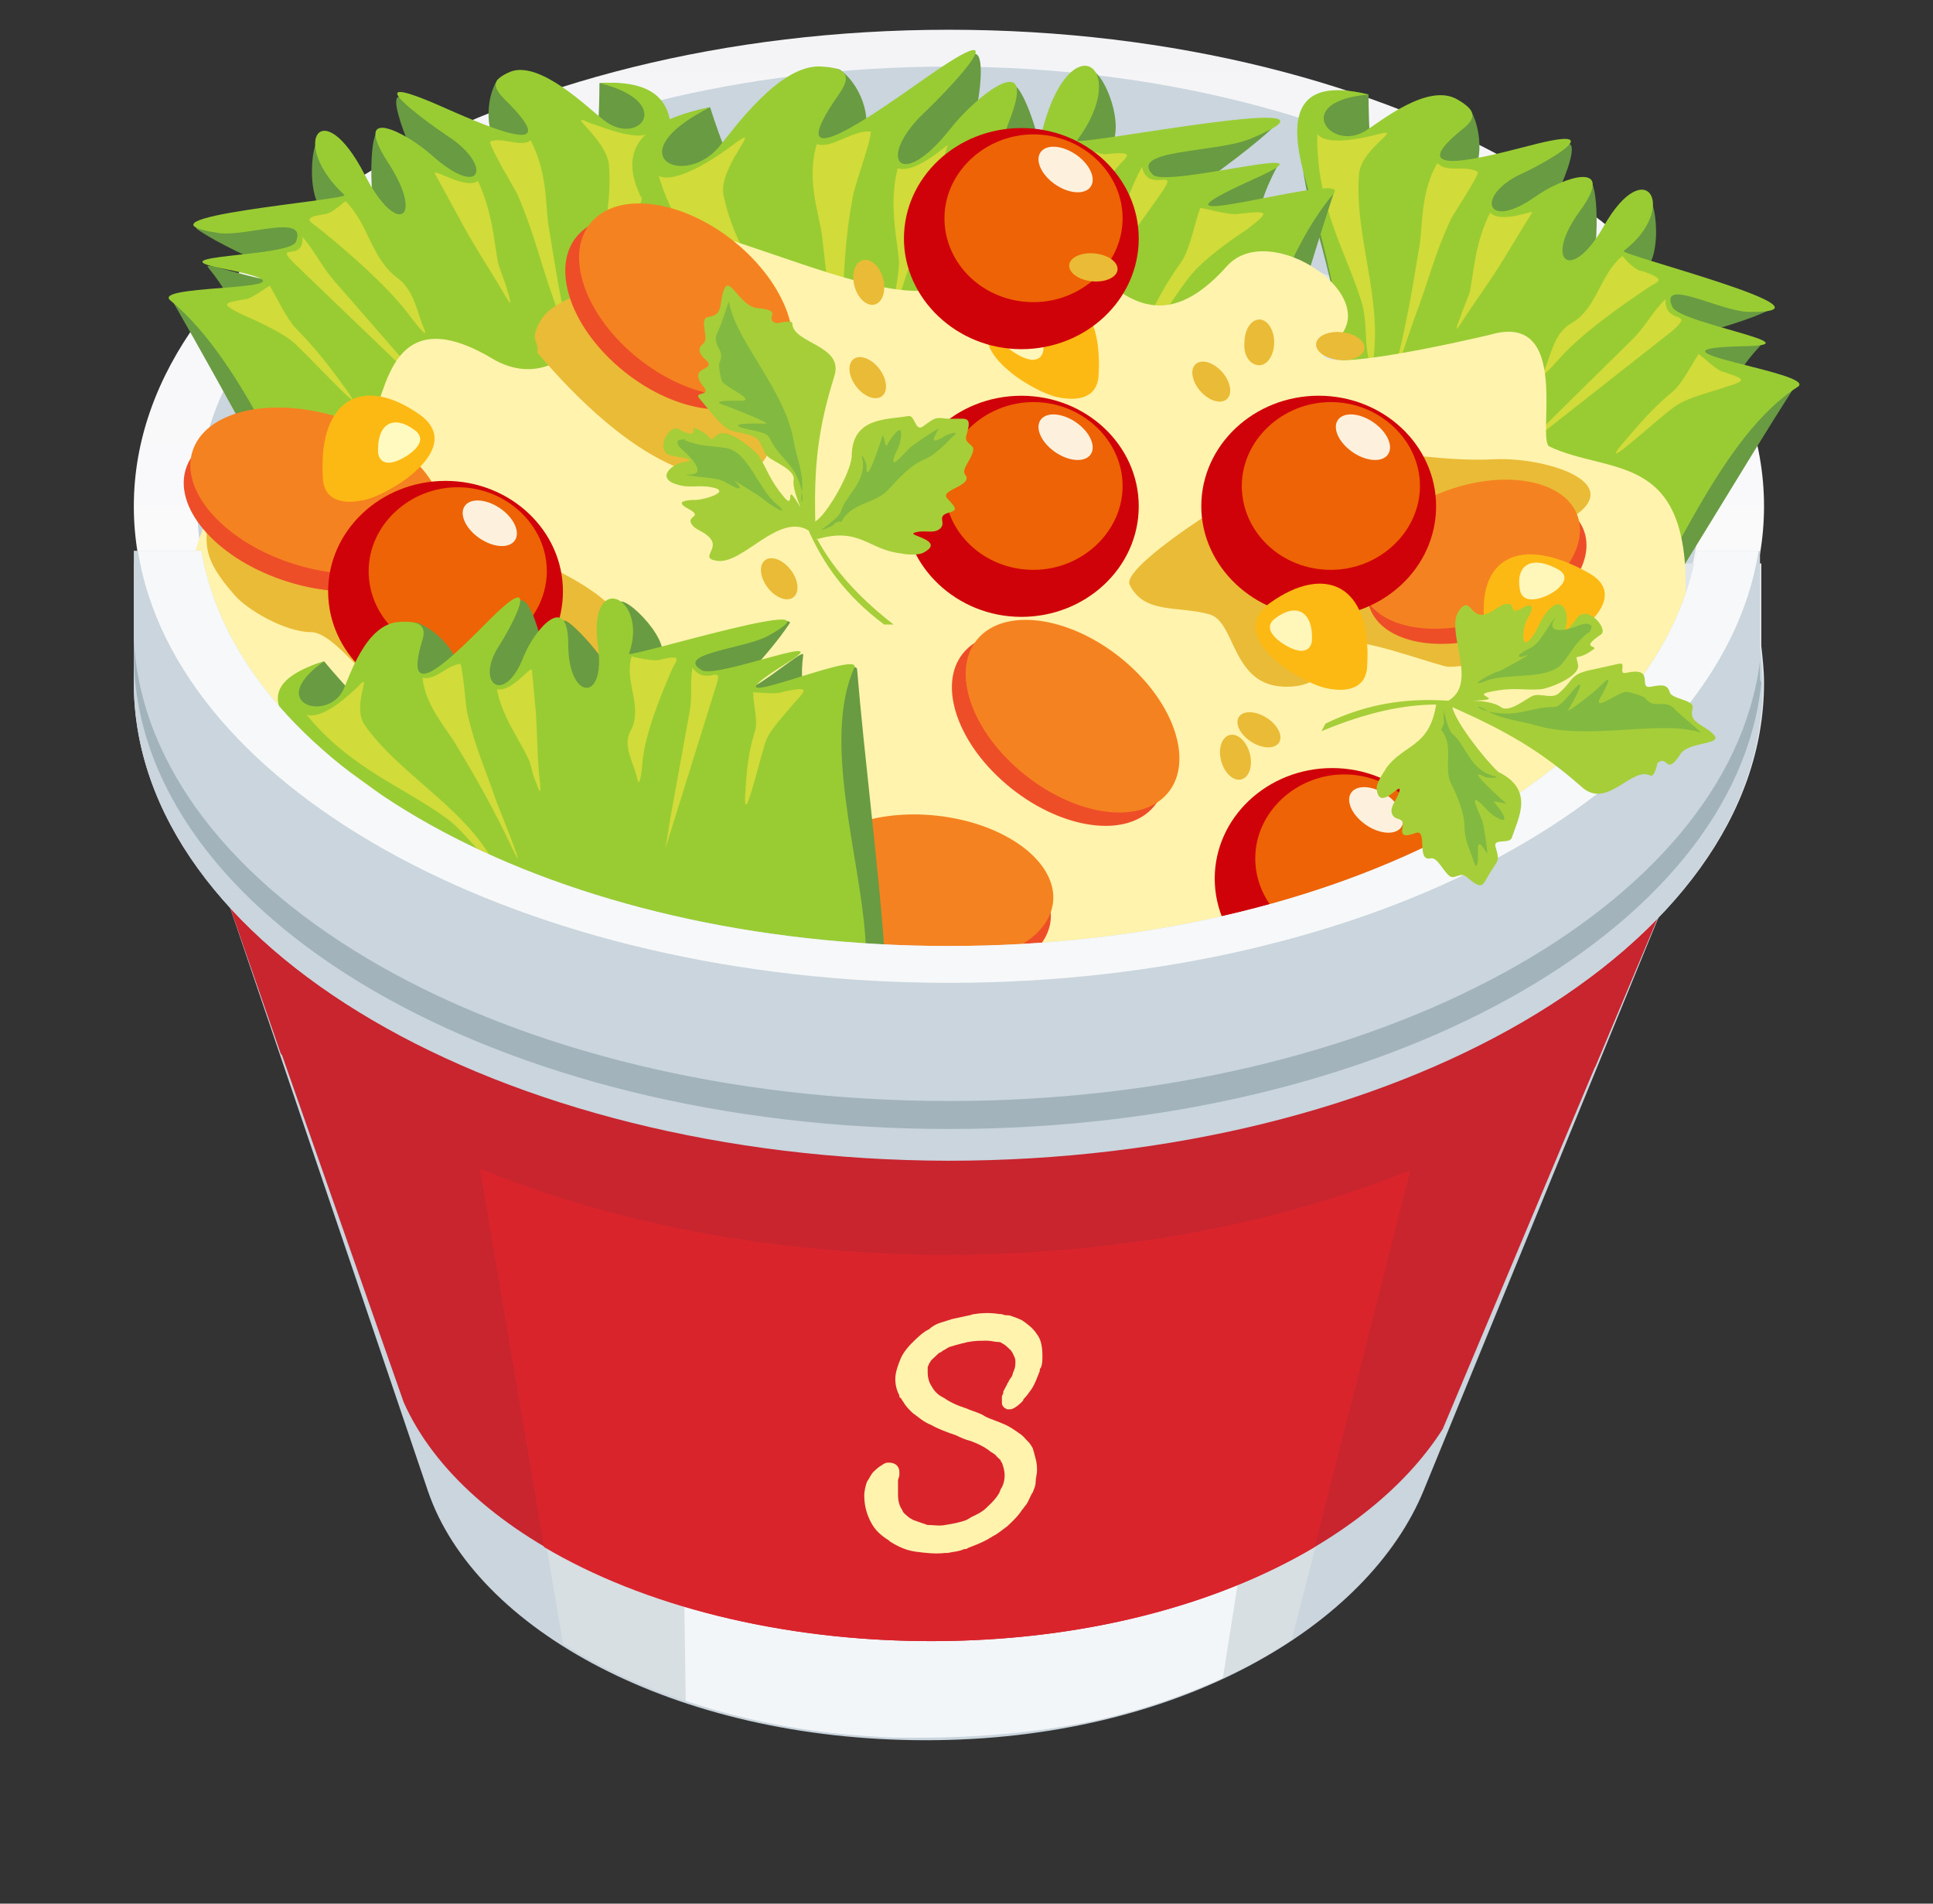 <svg width="65" height="64" viewBox="0 0 65 64" fill="none" xmlns="http://www.w3.org/2000/svg">
<rect x="0" y="0" width="65" height="64" fill="#333333" stroke="none"/>
<path fill-rule="evenodd" clip-rule="evenodd" d="M7.493 29.796L56.549 28.941L47.881 50.089C46.021 54.661 39.622 58.506 31.136 58.506C22.696 58.506 15.979 54.789 14.391 50.132L7.493 29.796Z" fill="#CAD5DD"/>
<path fill-rule="evenodd" clip-rule="evenodd" d="M43.435 55.131C41.62 56.327 39.351 57.31 36.764 57.865C34.904 58.25 32.907 58.421 30.82 58.421C30.366 58.421 29.867 58.421 29.413 58.378C25.238 58.121 21.608 56.968 18.93 55.259L14.937 31.633L49.607 31.077L43.435 55.131Z" fill="#D7DFE2"/>
<path fill-rule="evenodd" clip-rule="evenodd" d="M41.12 56.413C39.804 57.011 38.306 57.523 36.718 57.865C34.858 58.25 32.861 58.421 30.773 58.421C30.32 58.421 29.82 58.421 29.367 58.378C27.098 58.25 24.965 57.822 23.059 57.182L22.696 31.547L45.113 31.163L41.12 56.413Z" fill="#F3F6F9"/>
<path fill-rule="evenodd" clip-rule="evenodd" d="M7.493 29.796L56.549 28.941L48.516 48.039C45.884 52.183 39.304 55.174 31.318 55.174C22.786 55.174 15.616 51.756 13.574 47.142L7.493 29.796Z" fill="#C8252F"/>
<path fill-rule="evenodd" clip-rule="evenodd" d="M44.208 52.012C40.895 53.977 36.403 55.174 31.32 55.174C26.238 55.174 21.609 53.977 18.296 52.012L14.848 31.676L49.517 31.12L44.208 52.012Z" fill="#DA242C"/>
<path fill-rule="evenodd" clip-rule="evenodd" d="M34.871 44.86C34.735 44.647 34.553 44.518 34.372 44.39C34.281 44.347 34.19 44.305 34.054 44.262C33.964 44.219 33.918 44.219 33.827 44.219C33.782 44.219 33.691 44.177 33.646 44.177H33.6C33.328 44.134 33.056 44.134 32.784 44.177C32.693 44.177 32.648 44.219 32.602 44.219C32.421 44.262 32.194 44.305 32.012 44.347C31.876 44.39 31.74 44.433 31.604 44.476C31.468 44.518 31.331 44.604 31.241 44.689C31.059 44.775 30.923 44.903 30.787 45.031C30.56 45.245 30.378 45.458 30.288 45.672C30.197 45.886 30.106 46.142 30.106 46.355C30.106 46.569 30.152 46.74 30.242 46.911C30.242 46.954 30.242 46.996 30.288 46.996C30.333 47.082 30.378 47.124 30.424 47.21C30.515 47.338 30.605 47.424 30.696 47.509C30.878 47.637 31.059 47.808 31.286 47.894C31.513 48.022 31.74 48.107 31.967 48.193C32.012 48.193 32.057 48.235 32.103 48.235C32.284 48.321 32.466 48.406 32.648 48.449C32.874 48.534 33.056 48.62 33.237 48.748C33.328 48.834 33.464 48.876 33.51 48.962C33.555 49.004 33.6 49.047 33.646 49.09C33.646 49.133 33.691 49.175 33.691 49.175C33.737 49.303 33.782 49.432 33.782 49.602C33.782 49.773 33.737 49.944 33.646 50.072C33.646 50.115 33.6 50.158 33.6 50.201C33.555 50.243 33.555 50.286 33.51 50.329C33.419 50.457 33.283 50.585 33.147 50.713C33.011 50.842 32.829 50.927 32.648 51.012C32.602 51.055 32.557 51.055 32.511 51.098C32.284 51.183 32.057 51.226 31.785 51.269C31.604 51.311 31.377 51.269 31.195 51.269C31.15 51.269 31.105 51.226 31.059 51.226C30.923 51.183 30.832 51.141 30.696 51.098C30.651 51.055 30.605 51.055 30.56 51.012C30.469 50.927 30.378 50.884 30.333 50.756C30.242 50.628 30.197 50.457 30.197 50.243C30.197 50.158 30.197 50.072 30.197 49.987C30.197 49.944 30.197 49.901 30.197 49.859C30.197 49.816 30.197 49.816 30.197 49.773C30.197 49.731 30.242 49.645 30.242 49.602C30.242 49.56 30.242 49.517 30.242 49.517V49.474C30.242 49.389 30.197 49.303 30.152 49.261C30.106 49.218 30.015 49.175 29.925 49.175C29.879 49.175 29.879 49.175 29.834 49.175C29.789 49.175 29.698 49.218 29.652 49.261C29.562 49.303 29.471 49.389 29.38 49.474C29.289 49.56 29.244 49.688 29.153 49.816C29.108 49.944 29.062 50.115 29.062 50.286C29.062 50.628 29.153 50.927 29.289 51.183C29.425 51.44 29.607 51.611 29.879 51.781L29.925 51.824C30.197 51.995 30.469 52.123 30.787 52.166C31.105 52.209 31.468 52.251 31.785 52.209C31.831 52.209 31.831 52.209 31.876 52.209C32.057 52.166 32.239 52.166 32.421 52.08C32.466 52.08 32.511 52.081 32.557 52.038C32.784 51.952 33.011 51.867 33.237 51.739C33.283 51.696 33.328 51.696 33.373 51.653C33.555 51.568 33.691 51.44 33.873 51.311C34.054 51.141 34.236 50.97 34.372 50.756C34.417 50.713 34.463 50.628 34.508 50.585C34.599 50.457 34.644 50.286 34.735 50.158C34.78 50.03 34.826 49.944 34.826 49.816C34.826 49.688 34.871 49.56 34.871 49.432C34.871 49.432 34.871 49.432 34.871 49.389C34.871 49.175 34.826 49.047 34.78 48.876C34.78 48.834 34.735 48.748 34.735 48.705C34.69 48.62 34.644 48.534 34.553 48.449C34.463 48.364 34.417 48.278 34.281 48.193C34.1 48.064 33.918 47.936 33.691 47.851C33.6 47.808 33.464 47.765 33.373 47.723C33.237 47.68 33.147 47.637 33.011 47.552C32.829 47.466 32.648 47.424 32.466 47.338C32.421 47.338 32.375 47.295 32.33 47.295C32.103 47.21 31.921 47.124 31.74 46.996C31.558 46.911 31.422 46.783 31.331 46.612C31.241 46.484 31.195 46.313 31.195 46.142C31.195 46.099 31.195 46.056 31.195 46.014V45.971C31.195 45.928 31.241 45.886 31.241 45.843C31.286 45.8 31.286 45.757 31.331 45.715C31.377 45.672 31.422 45.629 31.468 45.587L31.513 45.544C31.558 45.501 31.604 45.458 31.649 45.458L31.695 45.416C31.785 45.373 31.831 45.33 31.921 45.287C32.057 45.245 32.194 45.202 32.375 45.159C32.421 45.159 32.511 45.117 32.557 45.117C32.784 45.074 32.965 45.074 33.192 45.074C33.328 45.074 33.464 45.117 33.555 45.117C33.6 45.117 33.646 45.117 33.691 45.159C33.782 45.202 33.827 45.245 33.873 45.287C33.918 45.33 33.964 45.373 34.009 45.416C34.009 45.458 34.054 45.458 34.054 45.501C34.1 45.587 34.145 45.672 34.145 45.757C34.145 45.843 34.145 45.971 34.1 46.056C34.1 46.099 34.054 46.142 34.054 46.185C34.054 46.227 34.009 46.313 33.964 46.355C33.964 46.398 33.918 46.398 33.918 46.441C33.918 46.484 33.873 46.484 33.873 46.526C33.827 46.612 33.782 46.697 33.737 46.783V46.825C33.737 46.868 33.691 46.911 33.691 46.954V46.996C33.691 47.039 33.691 47.082 33.691 47.124V47.167C33.691 47.253 33.737 47.295 33.782 47.338C33.827 47.338 33.827 47.381 33.873 47.381C33.918 47.381 33.918 47.381 33.964 47.381C34.054 47.381 34.19 47.295 34.327 47.167C34.372 47.124 34.417 47.082 34.417 47.039C34.508 46.954 34.599 46.825 34.69 46.697C34.826 46.484 34.871 46.313 34.962 46.099C34.962 46.056 34.962 46.014 35.007 45.971C35.053 45.843 35.053 45.715 35.053 45.587C35.053 45.287 35.007 45.031 34.871 44.86Z" fill="#FFF3AD"/>
<path fill-rule="evenodd" clip-rule="evenodd" d="M7.493 29.796H56.185L53.644 35.862C48.653 39.708 40.711 42.186 31.817 42.186C22.605 42.186 14.437 39.494 9.445 35.435L7.493 29.796Z" fill="#C8252F"/>
<path fill-rule="evenodd" clip-rule="evenodd" d="M31.909 33.043C46.975 33.043 59.318 25.865 59.318 17.021C59.318 8.178 46.975 1 31.909 1C16.843 1 4.5 8.178 4.5 17.021C4.5 25.865 16.798 33.043 31.909 33.043Z" fill="url(#paint0_linear_4102_3617)"/>
<path fill-rule="evenodd" clip-rule="evenodd" d="M31.909 31.804C45.795 31.804 57.14 25.139 57.14 17.021C57.14 8.904 45.795 2.239 31.909 2.239C17.978 2.239 6.633 8.861 6.633 17.021C6.633 25.182 17.978 31.804 31.909 31.804Z" fill="#CAD5DD"/>
<path fill-rule="evenodd" clip-rule="evenodd" d="M31.909 6.939C44.207 6.939 52.557 12.407 56.006 18.944H59.227V21.721C59.273 22.148 59.318 22.533 59.318 22.96C59.318 31.804 47.066 38.981 31.909 38.981C16.752 38.981 4.5 31.804 4.5 22.96V18.944H8.766C12.214 12.407 19.566 6.939 31.909 6.939Z" fill="#E2E7EB"/>
<path fill-rule="evenodd" clip-rule="evenodd" d="M46.02 3.179C46.02 5.358 46.338 7.152 46.111 4.973C46.066 4.375 49.106 3.051 49.469 3.734C49.877 4.503 49.832 5.657 49.378 5.999C47.064 7.836 50.286 5.828 51.693 5.486C52.464 5.272 52.646 4.802 52.782 4.845C53.19 5.016 51.783 8.049 51.103 8.348C49.605 9.075 50.15 8.391 51.829 7.195C52.373 6.81 53.19 6.041 53.508 6.17C53.735 6.255 53.825 8.776 53.326 9.459C52.056 11.168 52.963 10.143 54.052 8.22C54.688 7.109 55.278 6.469 55.459 6.682C55.822 7.067 55.868 9.716 54.733 9.032C54.461 8.861 60.042 10.143 59.543 10.399C58.863 10.741 57.819 11.04 56.321 11.467C56.548 12.023 59.453 11.339 59.18 11.638C56.911 14.073 60.723 12.45 60.315 13.048C58.59 15.74 56.367 19.542 54.688 22.063C54.325 22.661 53.599 23.729 52.827 23.772C52.237 23.814 51.693 23.985 50.967 23.943C50.558 23.943 48.743 23.814 48.788 23.857C44.296 20.781 44.659 18.73 45.113 15.099C45.476 12.023 44.886 9.801 43.978 6.597C43.57 4.674 43.434 2.538 46.02 3.179Z" fill="#699B42"/>
<path fill-rule="evenodd" clip-rule="evenodd" d="M46.022 3.179C43.436 3.393 44.706 5.101 45.886 4.418C46.385 4.119 48.019 2.752 49.017 3.35C49.607 3.692 49.653 3.948 49.244 4.29C46.93 6.127 50.106 5.23 51.468 4.888C54.236 4.162 52.058 5.443 51.105 5.87C49.607 6.597 49.97 7.793 51.649 6.597C52.557 5.956 54.372 5.358 53.147 7.067C51.876 8.776 52.829 9.545 53.918 7.622C55.37 5.059 56.46 7.024 54.599 8.434C54.417 8.562 62.223 10.527 58.819 10.485C57.866 10.485 55.779 9.288 56.233 10.314C56.46 10.869 61.088 11.595 58.683 11.638C54.599 11.724 61.179 12.535 60.453 13.005C57.912 14.629 56.278 18.944 54.599 21.465C54.236 22.063 53.51 23.131 52.739 23.174C52.148 23.216 51.604 23.387 50.878 23.344C50.469 23.344 48.654 23.216 48.7 23.259C44.207 20.183 44.57 18.132 45.024 14.501C45.387 11.425 44.797 9.203 43.889 5.999C43.345 4.076 43.436 2.538 46.022 3.179Z" fill="#99CC33"/>
<path fill-rule="evenodd" clip-rule="evenodd" d="M44.296 4.503C44.251 6.939 45.294 8.519 45.794 10.185C45.975 10.826 45.884 11.467 46.021 12.065C46.111 12.493 46.021 13.048 46.157 12.236C46.52 10.057 45.521 7.921 45.703 5.828C45.794 4.973 47.2 4.29 46.384 4.503C45.884 4.631 44.614 4.931 44.296 4.503Z" fill="#D1DB39"/>
<path fill-rule="evenodd" clip-rule="evenodd" d="M48.336 5.486C47.792 6.383 47.837 7.494 47.746 8.178C47.52 9.545 47.293 10.955 46.93 12.322C46.521 13.86 47.429 11.04 47.565 10.698C48.064 9.374 48.2 8.648 48.79 7.366C48.926 7.109 49.698 5.956 49.698 5.785C49.289 5.529 48.654 5.828 48.336 5.486Z" fill="#D1DB39"/>
<path fill-rule="evenodd" clip-rule="evenodd" d="M50.107 7.152C49.608 8.135 49.562 9.117 49.426 9.801C49.336 10.1 49.2 10.357 49.109 10.655C48.973 10.997 48.882 11.254 49.154 10.826C49.653 10.057 50.198 9.331 50.652 8.562L51.514 7.152C51.605 7.024 50.516 7.537 50.107 7.152Z" fill="#D1DB39"/>
<path fill-rule="evenodd" clip-rule="evenodd" d="M56.006 10.057C55.597 10.442 55.37 10.912 54.962 11.339L52.058 14.202L51.15 15.142L51.831 14.586L56.233 11.126C57.049 10.399 55.96 10.955 56.006 10.057Z" fill="#D1DB39"/>
<path fill-rule="evenodd" clip-rule="evenodd" d="M57.097 11.937C56.87 12.279 56.552 12.92 56.235 13.176C55.554 13.732 55.1 14.287 54.51 14.971C53.693 15.996 55.962 13.86 56.416 13.603C56.825 13.347 57.551 13.176 58.05 13.005C58.73 12.792 58.73 12.749 57.914 12.493C57.641 12.407 57.051 11.766 57.097 11.937Z" fill="#D1DB39"/>
<path fill-rule="evenodd" clip-rule="evenodd" d="M54.555 8.605C53.784 9.246 53.693 10.399 52.831 10.869C52.241 11.211 52.15 11.98 51.923 12.45C51.696 12.92 52.377 12.108 52.468 12.023C53.194 11.211 54.465 10.314 55.417 9.673C55.735 9.459 56.098 9.417 55.236 9.117C54.964 9.117 54.555 8.605 54.555 8.605Z" fill="#D1DB39"/>
<path fill-rule="evenodd" clip-rule="evenodd" d="M20.157 2.794C20.157 4.973 19.839 6.725 20.066 4.589C20.111 3.991 17.071 2.154 16.708 2.709C16.299 3.393 16.345 4.546 16.799 4.973C19.113 7.238 15.891 4.674 14.484 4.076C13.713 3.734 13.531 3.222 13.395 3.264C12.987 3.35 14.393 6.639 15.074 7.067C16.572 8.049 16.027 7.28 14.348 5.785C13.804 5.315 12.987 4.418 12.669 4.503C12.442 4.546 12.351 7.067 12.851 7.836C14.121 9.758 13.214 8.562 12.125 6.469C11.489 5.23 10.899 4.503 10.718 4.674C10.355 5.016 10.309 7.665 11.444 7.152C11.716 7.024 6.135 7.366 6.634 7.708C7.314 8.178 8.358 8.648 9.856 9.331C9.629 9.844 6.724 8.69 6.997 8.989C9.266 11.809 5.454 9.502 5.862 10.228C7.587 13.219 9.81 17.406 11.489 20.226C11.852 20.866 12.578 22.063 13.35 22.234C13.94 22.362 14.484 22.618 15.21 22.746C15.619 22.789 17.434 23.003 17.389 23.003C21.881 20.696 21.518 18.602 21.064 14.842C20.701 11.681 21.291 9.587 22.199 6.511C22.607 4.717 22.743 2.623 20.157 2.794Z" fill="#699B42"/>
<path fill-rule="evenodd" clip-rule="evenodd" d="M20.159 2.794C22.745 3.435 21.475 4.973 20.295 4.033C19.796 3.649 18.162 2.025 17.164 2.41C16.574 2.666 16.528 2.88 16.937 3.307C19.251 5.571 16.075 4.119 14.713 3.521C11.945 2.324 14.123 3.948 15.076 4.589C16.574 5.571 16.211 6.725 14.532 5.23C13.624 4.418 11.809 3.521 13.034 5.443C14.305 7.366 13.352 8.007 12.263 5.87C10.81 3.051 9.721 4.845 11.582 6.554C11.764 6.725 3.958 7.323 7.362 7.836C8.315 7.964 10.357 7.152 9.948 8.135C9.721 8.648 5.093 8.562 7.498 9.032C11.582 9.844 5.002 9.502 5.728 10.1C8.269 12.194 9.948 16.808 11.582 19.628C11.945 20.268 12.671 21.465 13.443 21.636C14.032 21.764 14.577 22.02 15.303 22.148C15.711 22.191 17.527 22.404 17.481 22.404C21.974 20.098 21.611 18.004 21.157 14.244C20.794 11.083 21.384 8.989 22.291 5.913C22.836 4.162 22.745 2.623 20.159 2.794Z" fill="#99CC33"/>
<path fill-rule="evenodd" clip-rule="evenodd" d="M21.88 4.418C21.926 6.853 20.882 8.22 20.383 9.844C20.201 10.442 20.292 11.126 20.156 11.681C20.065 12.108 20.156 12.664 20.02 11.852C19.657 9.587 20.655 7.622 20.474 5.529C20.383 4.674 18.976 3.734 19.793 4.119C20.292 4.29 21.563 4.802 21.88 4.418Z" fill="#D1DB39"/>
<path fill-rule="evenodd" clip-rule="evenodd" d="M17.841 4.717C18.386 5.742 18.341 6.768 18.431 7.494C18.658 8.904 18.885 10.357 19.248 11.766C19.657 13.39 18.749 10.399 18.613 10.057C18.114 8.648 17.978 7.878 17.388 6.511C17.252 6.255 16.48 4.973 16.48 4.76C16.889 4.589 17.524 4.973 17.841 4.717Z" fill="#D1DB39"/>
<path fill-rule="evenodd" clip-rule="evenodd" d="M16.072 6.084C16.572 7.152 16.617 8.178 16.753 8.861C16.844 9.16 16.98 9.459 17.071 9.801C17.161 10.1 17.252 10.399 16.98 9.929C16.481 9.075 15.936 8.263 15.482 7.409L14.62 5.828C14.575 5.657 15.664 6.383 16.072 6.084Z" fill="#D1DB39"/>
<path fill-rule="evenodd" clip-rule="evenodd" d="M10.173 7.964C10.581 8.434 10.808 8.947 11.217 9.417L14.121 12.749L15.028 13.817L14.348 13.133L9.946 8.904C9.129 8.092 10.218 8.861 10.173 7.964Z" fill="#D1DB39"/>
<path fill-rule="evenodd" clip-rule="evenodd" d="M9.086 9.63C9.312 10.015 9.63 10.698 9.948 11.04C10.628 11.724 11.082 12.322 11.672 13.133C12.489 14.287 10.22 11.766 9.766 11.425C9.358 11.126 8.632 10.784 8.133 10.57C7.452 10.228 7.452 10.186 8.269 10.057C8.541 10.015 9.131 9.502 9.086 9.63Z" fill="#D1DB39"/>
<path fill-rule="evenodd" clip-rule="evenodd" d="M11.624 6.768C12.396 7.537 12.486 8.69 13.349 9.331C13.939 9.758 14.029 10.527 14.256 11.04C14.483 11.553 13.802 10.655 13.712 10.527C12.986 9.587 11.715 8.477 10.762 7.708C10.444 7.451 10.081 7.323 10.944 7.195C11.216 7.152 11.624 6.725 11.624 6.768Z" fill="#D1DB39"/>
<path fill-rule="evenodd" clip-rule="evenodd" d="M23.878 3.606C24.604 5.913 25.602 7.622 24.604 5.443C24.286 4.845 27.599 1.855 28.279 2.367C29.051 2.965 29.368 4.204 28.96 4.802C26.736 7.964 30.049 4.162 31.637 3.051C32.545 2.41 32.545 1.812 32.772 1.812C33.362 1.769 32.59 5.7 31.864 6.426C30.276 7.964 30.73 6.939 32.364 4.802C32.908 4.119 33.634 2.88 34.088 2.88C34.406 2.837 35.358 5.443 34.995 6.426C34.042 8.904 34.769 7.323 35.495 4.717C35.903 3.222 36.402 2.239 36.72 2.367C37.31 2.581 38.217 5.358 36.629 5.187C36.221 5.144 43.527 3.563 42.982 4.119C42.256 4.845 41.076 5.7 39.352 6.939C39.806 7.409 43.118 5.187 42.937 5.614C40.986 9.374 45.115 5.614 44.843 6.511C43.617 10.228 42.165 15.441 40.986 18.944C40.713 19.756 40.214 21.251 39.261 21.721C38.535 22.063 37.945 22.533 37.038 22.875C36.538 23.088 34.224 23.9 34.36 23.9C27.826 23.003 27.599 20.653 26.918 16.594C26.373 13.133 24.876 11.126 22.698 8.22C21.382 6.426 20.474 4.29 23.878 3.606Z" fill="#699B42"/>
<path fill-rule="evenodd" clip-rule="evenodd" d="M23.877 3.606C20.745 5.187 22.924 6.34 24.149 4.973C24.648 4.375 26.236 2.111 27.643 2.239C28.46 2.282 28.641 2.538 28.233 3.136C26.009 6.298 29.594 3.692 31.183 2.581C34.359 0.359 32.09 2.837 31.046 3.82C29.458 5.358 30.275 6.469 31.954 4.332C32.862 3.179 34.904 1.598 33.951 4.033C32.998 6.511 34.404 6.81 35.085 4.247C36.038 0.786 38.035 2.282 36.22 4.717C36.038 4.973 46.248 2.923 42.028 4.674C40.848 5.144 37.944 5.016 38.761 5.871C39.215 6.34 45.159 4.674 42.21 5.999C37.263 8.22 45.568 5.657 44.842 6.511C42.3 9.545 41.711 14.971 40.531 18.431C40.258 19.243 39.759 20.738 38.806 21.208C38.08 21.55 37.49 22.02 36.583 22.362C36.084 22.576 33.769 23.387 33.905 23.387C27.371 22.49 27.144 20.14 26.463 16.081C25.919 12.621 24.421 10.613 22.243 7.708C20.927 5.956 20.473 4.29 23.877 3.606Z" fill="#99CC33"/>
<path fill-rule="evenodd" clip-rule="evenodd" d="M22.151 5.913C22.922 8.519 24.737 9.587 25.872 11.126C26.28 11.681 26.416 12.45 26.779 12.963C27.052 13.347 27.097 13.988 27.006 13.091C26.689 10.613 24.782 8.861 24.329 6.554C24.147 5.614 25.69 4.119 24.737 4.802C24.193 5.23 22.74 6.212 22.151 5.913Z" fill="#D1DB39"/>
<path fill-rule="evenodd" clip-rule="evenodd" d="M27.465 4.845C27.101 6.084 27.555 7.195 27.646 7.964C27.828 9.545 28.009 11.126 28.054 12.706C28.1 14.543 28.236 11.126 28.281 10.698C28.418 9.075 28.372 8.22 28.69 6.554C28.735 6.255 29.325 4.632 29.28 4.418C28.644 4.375 27.964 5.016 27.465 4.845Z" fill="#D1DB39"/>
<path fill-rule="evenodd" clip-rule="evenodd" d="M30.185 5.657C29.868 6.939 30.185 8.049 30.231 8.818C30.231 9.16 30.14 9.545 30.095 9.929C30.095 10.271 30.049 10.613 30.231 10.015C30.548 8.947 31.002 7.879 31.274 6.853L31.864 4.888C32 4.717 30.821 5.871 30.185 5.657Z" fill="#D1DB39"/>
<path fill-rule="evenodd" clip-rule="evenodd" d="M38.399 5.614C38.036 6.255 37.9 6.853 37.537 7.494L34.905 12.065L34.088 13.518L34.723 12.578L38.944 6.64C39.806 5.443 38.626 6.597 38.399 5.614Z" fill="#D1DB39"/>
<path fill-rule="evenodd" clip-rule="evenodd" d="M40.35 7.024C40.169 7.494 40.032 8.348 39.715 8.818C39.034 9.758 38.671 10.57 38.217 11.595C37.536 13.091 39.624 9.673 40.123 9.16C40.532 8.69 41.348 8.092 41.938 7.708C42.71 7.109 42.71 7.067 41.621 7.195C41.167 7.238 40.259 6.896 40.35 7.024Z" fill="#D1DB39"/>
<path fill-rule="evenodd" clip-rule="evenodd" d="M36.177 4.888C35.405 5.956 35.723 7.195 34.815 8.22C34.18 8.861 34.361 9.716 34.225 10.314C34.089 10.955 34.679 9.758 34.724 9.63C35.36 8.391 36.585 6.81 37.538 5.657C37.856 5.272 38.309 5.059 37.13 5.187C36.812 5.144 36.131 4.845 36.177 4.888Z" fill="#D1DB39"/>
<path fill-rule="evenodd" clip-rule="evenodd" d="M9.583 15.825C9.583 13.902 10.672 14.415 12.306 14.202C13.032 14.116 12.714 9.758 16.571 12.065C18.75 13.347 20.701 10.826 20.701 8.306C20.701 5.23 30.639 11.595 32.136 9.246C35.676 3.563 36.992 13.732 41.258 8.947C42.71 7.323 46.703 10.057 44.843 11.51C42.891 12.963 49.744 11.339 50.107 11.254C52.875 10.442 51.65 14.8 52.103 15.013C54.1 15.953 56.687 15.184 56.687 19.713C56.687 34.367 35.676 37.657 21.654 33.555C16.39 32.017 9.719 29.454 6.951 25.224C5.181 22.447 6.452 14.714 9.583 15.825Z" fill="#FFF3AD"/>
<path fill-rule="evenodd" clip-rule="evenodd" d="M43.572 15.697C43.118 15.611 37.582 18.987 37.991 19.67C38.49 20.653 39.579 20.354 40.668 20.653C41.576 20.909 41.394 23.088 43.255 23.088C45.024 23.088 44.389 21.55 45.115 21.55C46.068 21.55 47.656 22.148 48.609 22.404C49.109 22.533 52.966 21.678 53.283 21.379C53.828 20.824 53.42 20.183 52.92 19.713C51.786 18.517 50.379 18.73 52.557 17.577C55.008 16.295 52.013 15.355 50.243 15.441C48.564 15.526 47.112 15.184 45.569 15.184C45.024 15.184 44.571 14.971 43.981 15.056C43.799 15.056 43.3 15.654 43.572 15.697Z" fill="#EABB36"/>
<path fill-rule="evenodd" clip-rule="evenodd" d="M7.13 16.893C6.813 18.26 6.813 18.773 7.856 19.969C8.31 20.525 9.626 21.251 10.443 21.251C11.578 21.251 13.075 24.541 15.798 24.541C17.794 24.541 20.336 24.883 21.153 22.618C22.196 19.585 16.297 18.517 14.391 17.107C11.169 14.629 9.354 16.594 7.13 16.893Z" fill="#EABB36"/>
<path fill-rule="evenodd" clip-rule="evenodd" d="M18.066 11.852C19.337 13.347 21.288 15.312 23.33 15.911C27.46 17.192 26.144 11.339 24.51 9.63C23.33 8.434 21.198 9.032 19.836 9.716C19.292 9.972 18.475 10.271 18.203 10.741C17.749 11.467 18.157 11.467 18.066 11.852Z" fill="#EABB36"/>
<path d="M14.556 18.504C15.07 17.174 13.634 15.461 11.35 14.678C9.065 13.896 6.796 14.341 6.282 15.671C5.768 17.002 7.204 18.714 9.488 19.497C11.773 20.279 14.042 19.834 14.556 18.504Z" fill="#ED4E28"/>
<path d="M14.779 17.913C15.293 16.583 13.857 14.87 11.573 14.087C9.288 13.305 7.019 13.749 6.505 15.079C5.991 16.41 7.426 18.123 9.711 18.905C11.995 19.688 14.264 19.244 14.779 17.913Z" fill="#F58220"/>
<path d="M25.73 13.194C26.705 12.179 26.095 10.163 24.367 8.69C22.64 7.218 20.448 6.846 19.473 7.861C18.497 8.875 19.107 10.892 20.835 12.364C22.563 13.837 24.754 14.208 25.73 13.194Z" fill="#ED4E28"/>
<path d="M26.194 12.744C27.17 11.73 26.56 9.714 24.832 8.241C23.104 6.768 20.913 6.397 19.937 7.411C18.962 8.426 19.571 10.442 21.299 11.915C23.027 13.387 25.218 13.759 26.194 12.744Z" fill="#F58220"/>
<path d="M38.73 27.194C39.706 26.179 39.096 24.163 37.368 22.69C35.64 21.218 33.449 20.846 32.473 21.861C31.498 22.875 32.108 24.891 33.836 26.364C35.563 27.837 37.755 28.208 38.73 27.194Z" fill="#ED4E28"/>
<path d="M39.195 26.744C40.17 25.73 39.56 23.713 37.833 22.241C36.105 20.768 33.913 20.397 32.938 21.411C31.962 22.426 32.572 24.442 34.3 25.915C36.028 27.387 38.219 27.759 39.195 26.744Z" fill="#F58220"/>
<path fill-rule="evenodd" clip-rule="evenodd" d="M33.678 10.485C32.135 11.595 34.63 13.133 35.538 13.347C36.31 13.518 36.945 13.347 36.945 12.535C37.081 9.887 35.493 9.16 33.678 10.485Z" fill="#FDB913"/>
<path fill-rule="evenodd" clip-rule="evenodd" d="M33.86 10.997C33.27 11.425 34.223 11.98 34.541 12.065C34.813 12.151 35.04 12.065 35.086 11.766C35.131 10.784 34.541 10.485 33.86 10.997Z" fill="#FFF6BA"/>
<path fill-rule="evenodd" clip-rule="evenodd" d="M14.982 23.601C17.16 23.601 18.93 21.935 18.93 19.884C18.93 17.833 17.16 16.167 14.982 16.167C12.804 16.167 11.034 17.833 11.034 19.884C11.034 21.935 12.804 23.601 14.982 23.601Z" fill="#D00209"/>
<path fill-rule="evenodd" clip-rule="evenodd" d="M15.392 22.02C17.026 22.02 18.387 20.738 18.387 19.2C18.387 17.662 17.026 16.381 15.392 16.381C13.758 16.381 12.397 17.662 12.397 19.2C12.397 20.781 13.758 22.02 15.392 22.02Z" fill="#EE6305"/>
<path d="M16.86 17.12C16.405 16.787 15.861 16.728 15.646 16.988C15.431 17.249 15.625 17.731 16.079 18.064C16.535 18.397 17.078 18.456 17.293 18.195C17.509 17.935 17.315 17.453 16.86 17.12Z" fill="#FDF1DE"/>
<path fill-rule="evenodd" clip-rule="evenodd" d="M44.795 33.256C46.974 33.256 48.743 31.59 48.743 29.539C48.743 27.489 46.974 25.822 44.795 25.822C42.617 25.822 40.847 27.489 40.847 29.539C40.847 31.59 42.617 33.256 44.795 33.256Z" fill="#D00209"/>
<path fill-rule="evenodd" clip-rule="evenodd" d="M45.205 31.676C46.838 31.676 48.2 30.394 48.2 28.856C48.2 27.318 46.838 26.036 45.205 26.036C43.571 26.036 42.21 27.318 42.21 28.856C42.21 30.394 43.526 31.676 45.205 31.676Z" fill="#EE6305"/>
<path d="M46.669 26.757C46.214 26.424 45.67 26.365 45.455 26.626C45.239 26.887 45.434 27.368 45.889 27.701C46.343 28.035 46.887 28.093 47.102 27.833C47.318 27.572 47.124 27.091 46.669 26.757Z" fill="#FDF1DE"/>
<path d="M53.234 17.77C52.732 16.612 50.727 16.288 48.754 17.045C46.782 17.803 45.589 19.356 46.091 20.514C46.593 21.672 48.599 21.996 50.571 21.238C52.544 20.481 53.736 18.928 53.234 17.77Z" fill="#ED4E28"/>
<path d="M53.015 17.26C52.514 16.102 50.508 15.778 48.535 16.536C46.563 17.294 45.371 18.846 45.873 20.004C46.374 21.162 48.38 21.487 50.353 20.729C52.325 19.971 53.517 18.418 53.015 17.26Z" fill="#F58220"/>
<path fill-rule="evenodd" clip-rule="evenodd" d="M44.343 20.738C46.522 20.738 48.291 19.072 48.291 17.021C48.291 14.971 46.522 13.304 44.343 13.304C42.165 13.304 40.395 14.971 40.395 17.021C40.395 19.029 42.165 20.738 44.343 20.738Z" fill="#D00209"/>
<path fill-rule="evenodd" clip-rule="evenodd" d="M44.753 19.158C46.387 19.158 47.748 17.876 47.748 16.338C47.748 14.8 46.387 13.518 44.753 13.518C43.119 13.518 41.758 14.8 41.758 16.338C41.758 17.876 43.074 19.158 44.753 19.158Z" fill="#EE6305"/>
<path d="M46.221 14.226C45.766 13.893 45.223 13.834 45.007 14.095C44.792 14.356 44.986 14.837 45.441 15.171C45.896 15.504 46.439 15.563 46.654 15.302C46.87 15.041 46.676 14.56 46.221 14.226Z" fill="#FDF1DE"/>
<path fill-rule="evenodd" clip-rule="evenodd" d="M34.344 20.739C36.523 20.739 38.292 19.072 38.292 17.022C38.292 14.971 36.523 13.305 34.344 13.305C32.166 13.305 30.396 14.971 30.396 17.022C30.396 19.03 32.166 20.739 34.344 20.739Z" fill="#D00209"/>
<path fill-rule="evenodd" clip-rule="evenodd" d="M34.754 19.158C36.388 19.158 37.749 17.876 37.749 16.338C37.749 14.8 36.388 13.518 34.754 13.518C33.12 13.518 31.759 14.8 31.759 16.338C31.759 17.876 33.075 19.158 34.754 19.158Z" fill="#EE6305"/>
<path d="M36.222 14.227C35.767 13.893 35.224 13.835 35.008 14.095C34.793 14.356 34.987 14.838 35.442 15.171C35.897 15.504 36.44 15.563 36.656 15.302C36.871 15.041 36.677 14.56 36.222 14.227Z" fill="#FDF1DE"/>
<path fill-rule="evenodd" clip-rule="evenodd" d="M34.344 11.739C36.523 11.739 38.292 10.072 38.292 8.022C38.292 5.971 36.523 4.305 34.344 4.305C32.166 4.305 30.396 5.971 30.396 8.022C30.396 10.03 32.166 11.739 34.344 11.739Z" fill="#D00209"/>
<path fill-rule="evenodd" clip-rule="evenodd" d="M34.754 10.158C36.388 10.158 37.749 8.876 37.749 7.338C37.749 5.8 36.388 4.518 34.754 4.518C33.12 4.518 31.759 5.8 31.759 7.338C31.759 8.876 33.075 10.158 34.754 10.158Z" fill="#EE6305"/>
<path d="M36.222 5.227C35.767 4.893 35.224 4.835 35.008 5.095C34.793 5.356 34.987 5.837 35.442 6.171C35.897 6.504 36.44 6.563 36.656 6.302C36.871 6.041 36.677 5.56 36.222 5.227Z" fill="#FDF1DE"/>
<path fill-rule="evenodd" clip-rule="evenodd" d="M42.709 20.268C41.166 21.379 43.662 22.917 44.569 23.131C45.341 23.302 45.976 23.131 45.976 22.319C46.112 19.67 44.569 18.944 42.709 20.268Z" fill="#FDB913"/>
<path fill-rule="evenodd" clip-rule="evenodd" d="M42.892 20.781C42.301 21.208 43.255 21.764 43.572 21.849C43.844 21.935 44.071 21.849 44.117 21.55C44.162 20.525 43.572 20.268 42.892 20.781Z" fill="#FFF6BA"/>
<path fill-rule="evenodd" clip-rule="evenodd" d="M49.925 20.995C50.197 22.789 52.829 21.507 53.51 20.866C54.054 20.311 54.19 19.713 53.464 19.286C51.059 17.919 49.652 18.816 49.925 20.995Z" fill="#FDB913"/>
<path fill-rule="evenodd" clip-rule="evenodd" d="M51.104 19.798C51.195 20.482 52.193 20.012 52.42 19.756C52.647 19.542 52.692 19.328 52.42 19.158C51.512 18.645 50.968 18.987 51.104 19.798Z" fill="#FFF6BA"/>
<path fill-rule="evenodd" clip-rule="evenodd" d="M14.12 13.945C15.663 15.056 13.168 16.594 12.26 16.808C11.489 16.979 10.853 16.808 10.853 15.996C10.717 13.347 12.26 12.621 14.12 13.945Z" fill="#FDB913"/>
<path fill-rule="evenodd" clip-rule="evenodd" d="M13.94 14.458C14.53 14.885 13.577 15.441 13.259 15.526C12.987 15.611 12.76 15.526 12.714 15.227C12.669 14.202 13.259 13.945 13.94 14.458Z" fill="#FFFAC0"/>
<path fill-rule="evenodd" clip-rule="evenodd" d="M27.415 17.534C27.369 15.654 27.506 14.415 28.05 12.664C28.413 11.595 26.643 11.553 26.643 10.869C26.643 10.741 26.144 10.869 26.099 10.869C25.645 10.698 26.416 10.442 25.463 10.357C24.919 10.314 24.556 9.331 24.374 9.673C24.147 10.143 24.374 10.57 23.83 10.655C23.467 10.698 23.875 11.382 23.648 11.553C23.376 11.766 23.603 11.98 23.784 12.151C24.057 12.493 23.058 12.279 23.694 13.048C23.875 13.304 23.331 13.176 23.512 13.39L24.011 13.988C24.601 14.672 24.647 14.415 25.327 14.672C25.645 14.8 25.599 15.142 25.826 15.355C26.008 15.526 26.734 15.782 26.689 16.124C26.643 16.381 26.825 16.808 26.916 17.064C26.326 16.039 26.779 17.192 26.371 16.722C25.872 16.124 25.826 15.825 25.509 15.312C25.373 15.142 24.465 14.33 24.102 14.629C23.739 14.928 24.102 14.714 23.421 14.415C23.149 14.287 23.603 14.842 22.786 14.415C22.468 14.287 22.015 15.184 22.559 15.312C22.695 15.355 23.512 15.441 23.058 15.526C22.605 15.569 22.015 16.081 22.786 16.295C23.194 16.423 23.512 16.295 23.921 16.381C24.647 16.509 23.694 16.808 23.376 16.808C23.104 16.808 22.65 16.851 23.149 17.107C23.694 17.406 23.013 17.32 23.285 17.662C23.376 17.79 23.648 17.876 23.784 18.004C24.329 18.431 23.421 18.773 24.147 18.858C25.01 18.944 26.189 17.235 27.188 17.833C27.687 18.944 28.413 20.012 29.729 20.995C29.82 20.995 29.956 20.995 30.047 20.995C28.776 20.012 27.959 19.029 27.46 18.089V18.132C28.912 17.705 29.184 18.474 30.274 18.602C30.455 18.645 30.909 18.688 31.09 18.559C31.771 18.175 30.546 18.004 30.727 17.919C31.045 17.79 31.363 17.961 31.59 17.79C31.862 17.577 31.453 17.363 31.907 17.235C32.225 17.149 32.134 17.064 31.862 16.765C31.544 16.466 32.77 16.338 32.452 15.953C32.316 15.782 32.679 15.441 32.724 15.142C32.77 14.928 32.406 14.928 32.497 14.629C32.724 13.902 32.452 14.116 31.817 14.073C31.453 14.031 31.453 14.031 31.045 14.33C30.773 14.543 30.773 13.945 30.546 13.988C29.774 14.116 28.64 14.031 28.64 15.355C28.595 15.911 27.823 17.278 27.415 17.534Z" fill="#A6CE39"/>
<path fill-rule="evenodd" clip-rule="evenodd" d="M24.512 10.143C24.738 11.467 26.418 13.133 26.69 14.842C26.78 15.355 27.053 15.996 26.962 16.551C26.871 17.149 27.143 16.851 26.826 16.081C26.554 15.483 26.145 15.312 25.873 14.714C25.782 14.501 25.147 14.458 24.92 14.373C24.466 14.202 25.601 14.244 25.737 14.244C25.964 14.244 24.648 13.732 24.421 13.646C23.695 13.433 24.829 13.475 24.965 13.475C25.374 13.433 24.466 13.048 24.285 12.834C24.239 12.749 24.148 12.279 24.194 12.194C24.421 11.724 23.876 11.638 24.148 11.126C24.239 10.955 24.512 10.1 24.512 10.143Z" fill="#82B941"/>
<path fill-rule="evenodd" clip-rule="evenodd" d="M23.016 14.8C23.606 15.013 23.742 14.971 24.377 15.056C25.149 15.142 25.512 16.466 26.102 16.936C26.692 17.449 25.875 16.979 25.648 16.765C25.557 16.68 24.649 16.124 24.695 16.167C25.058 16.509 24.831 16.466 24.468 16.252C24.196 16.081 23.923 16.081 23.606 16.039C23.515 16.039 22.925 15.953 23.107 15.953C23.833 15.996 23.243 15.398 23.016 15.184C22.925 15.099 22.744 14.971 22.789 14.842C22.789 14.757 23.152 14.757 23.016 14.8Z" fill="#82B941"/>
<path fill-rule="evenodd" clip-rule="evenodd" d="M28.277 17.577C28.595 16.893 29.457 16.936 29.865 16.466C30.228 16.081 30.591 15.654 31.091 15.441C31.499 15.27 31.817 14.885 32.044 14.671C32.361 14.415 31.771 14.629 31.68 14.714C31.091 15.056 31.635 14.373 31.544 14.415C31.181 14.629 30.864 14.842 30.591 15.056C30.501 15.142 29.956 15.782 30.047 15.441C30.092 15.227 30.228 15.056 30.274 14.842C30.41 14.116 30.047 14.586 29.82 14.971C29.775 15.056 29.729 14.671 29.684 14.629C29.684 14.629 29.094 16.509 29.139 15.654C29.139 15.569 28.912 15.099 29.003 15.441C29.139 16.21 28.413 16.68 28.277 17.192C28.232 17.363 27.778 17.705 27.642 17.79C27.506 17.876 27.959 17.705 28.005 17.662C28.096 17.534 28.323 17.491 28.277 17.577Z" fill="#82B941"/>
<path d="M35.326 30.97C35.495 29.611 33.756 28.3 31.442 28.041C29.127 27.783 27.113 28.676 26.944 30.035C26.775 31.394 28.514 32.705 30.828 32.964C33.143 33.222 35.157 32.329 35.326 30.97Z" fill="#ED4E28"/>
<path d="M35.408 30.355C35.577 28.995 33.838 27.684 31.524 27.425C29.209 27.167 27.195 28.059 27.026 29.418C26.857 30.778 28.595 32.089 30.91 32.347C33.224 32.606 35.238 31.714 35.408 30.355Z" fill="#F58220"/>
<path fill-rule="evenodd" clip-rule="evenodd" d="M10.899 22.234C12.215 23.814 13.577 25.011 12.079 23.515C11.671 23.088 13.395 20.653 14.076 20.952C14.893 21.294 15.528 22.191 15.392 22.661C14.62 25.139 16.072 22.105 16.98 21.166C17.479 20.653 17.343 20.183 17.525 20.183C17.978 20.098 18.659 23.003 18.296 23.601C17.525 24.84 17.57 24.071 18.205 22.404C18.432 21.849 18.614 20.909 18.977 20.866C19.204 20.824 20.837 22.618 20.837 23.345C20.837 25.224 20.973 24.028 20.701 22.063C20.52 20.909 20.61 20.183 20.928 20.226C21.473 20.354 23.106 22.276 21.745 22.276C21.427 22.276 26.782 20.525 26.555 20.952C26.192 21.507 25.557 22.276 24.558 23.302C25.058 23.601 27.054 21.721 27.009 22.02C26.646 24.925 28.779 21.849 28.824 22.533C29.051 25.31 29.55 29.24 29.732 31.846C29.777 32.445 29.822 33.598 29.232 33.983C28.779 34.282 28.416 34.666 27.826 35.008C27.508 35.222 25.92 35.991 26.011 35.991C20.474 35.905 19.521 34.239 17.661 31.334C16.118 28.898 14.212 27.531 11.534 25.651C9.81 24.498 8.403 23.003 10.899 22.234Z" fill="#699B42"/>
<path fill-rule="evenodd" clip-rule="evenodd" d="M10.895 22.234C8.899 23.643 10.986 24.284 11.531 23.216C11.758 22.746 12.302 20.952 13.437 20.909C14.117 20.866 14.344 21.037 14.208 21.507C13.437 23.985 15.479 21.806 16.432 20.866C18.292 18.987 17.248 20.995 16.749 21.764C15.978 23.003 16.976 23.729 17.611 22.063C17.975 21.166 19.109 19.841 19.109 21.678C19.109 23.558 20.38 23.643 20.107 21.721C19.744 19.115 21.832 20.055 21.151 21.977C21.106 22.148 28.684 19.798 25.825 21.379C25.054 21.806 22.649 21.977 23.602 22.533C24.101 22.832 28.366 21.123 26.415 22.319C23.148 24.37 29.002 21.764 28.73 22.447C27.64 24.84 28.911 28.813 29.093 31.462C29.138 32.06 29.183 33.214 28.593 33.598C28.14 33.897 27.776 34.282 27.187 34.623C26.824 34.837 25.281 35.606 25.371 35.606C19.79 35.563 18.837 33.897 16.976 30.992C15.433 28.557 13.527 27.19 10.85 25.31C9.307 24.199 8.4 23.003 10.895 22.234Z" fill="#99CC33"/>
<path fill-rule="evenodd" clip-rule="evenodd" d="M10.309 24.028C11.761 25.822 13.576 26.463 14.983 27.489C15.527 27.873 15.845 28.386 16.299 28.77C16.662 29.027 16.889 29.497 16.526 28.856C15.482 27.061 13.395 25.993 12.26 24.37C11.806 23.686 12.578 22.49 12.033 23.088C11.716 23.387 10.854 24.199 10.309 24.028Z" fill="#D1DB39"/>
<path fill-rule="evenodd" clip-rule="evenodd" d="M14.208 22.789C14.299 23.729 15.025 24.498 15.343 25.053C16.023 26.164 16.659 27.318 17.203 28.471C17.838 29.796 16.84 27.318 16.704 26.976C16.296 25.78 15.978 25.139 15.706 23.943C15.66 23.729 15.569 22.49 15.479 22.319C15.025 22.362 14.662 22.875 14.208 22.789Z" fill="#D1DB39"/>
<path fill-rule="evenodd" clip-rule="evenodd" d="M16.707 23.174C16.889 24.113 17.479 24.883 17.751 25.481C17.887 25.737 17.887 26.036 18.023 26.292C18.114 26.549 18.205 26.805 18.16 26.335C18.069 25.566 18.069 24.754 18.023 23.985L17.887 22.533C17.842 22.362 17.252 23.259 16.707 23.174Z" fill="#D1DB39"/>
<path fill-rule="evenodd" clip-rule="evenodd" d="M23.285 22.447C23.195 22.917 23.285 23.387 23.195 23.9L22.559 27.403L22.378 28.514L22.605 27.788L24.057 23.131C24.374 22.191 23.784 23.131 23.285 22.447Z" fill="#D1DB39"/>
<path fill-rule="evenodd" clip-rule="evenodd" d="M25.327 23.302C25.327 23.686 25.509 24.284 25.373 24.626C25.146 25.352 25.101 25.993 25.055 26.762C25.01 27.916 25.6 25.267 25.781 24.84C25.963 24.455 26.416 23.985 26.734 23.601C27.188 23.131 27.142 23.088 26.326 23.259C26.053 23.387 25.191 23.216 25.327 23.302Z" fill="#D1DB39"/>
<path fill-rule="evenodd" clip-rule="evenodd" d="M21.242 22.063C20.97 22.917 21.651 23.772 21.197 24.583C20.924 25.096 21.333 25.694 21.424 26.164C21.514 26.634 21.605 25.694 21.605 25.609C21.696 24.669 22.195 23.43 22.604 22.49C22.74 22.191 23.012 21.977 22.15 22.191C21.878 22.234 21.197 22.063 21.242 22.063Z" fill="#D1DB39"/>
<path fill-rule="evenodd" clip-rule="evenodd" d="M59.182 18.517V21.764C59.227 22.191 59.273 22.575 59.273 23.003C59.273 31.846 47.02 39.024 31.864 39.024C16.752 38.981 4.5 31.804 4.5 22.96V18.517H6.769C8.04 25.993 18.794 31.804 31.909 31.804C45.024 31.804 55.779 25.993 57.049 18.517H59.182Z" fill="#CAD5DD"/>
<path fill-rule="evenodd" clip-rule="evenodd" d="M59.137 18.517C57.866 26.634 46.158 33.043 31.909 33.043C17.66 33.043 5.907 26.634 4.636 18.517H6.769C8.04 25.993 18.795 31.804 31.909 31.804C45.024 31.804 55.779 25.993 57.049 18.517H59.137Z" fill="#F7F8F9"/>
<path fill-rule="evenodd" clip-rule="evenodd" d="M59.182 22.234V22.704C59.182 22.789 59.182 22.875 59.227 22.96C58.365 31.334 46.431 37.956 31.909 37.956C16.752 37.956 4.5 30.821 4.5 21.977C4.5 21.806 4.5 21.636 4.5 21.507C4.954 30.095 17.025 37.016 31.909 37.016C46.294 37.016 58.138 30.479 59.182 22.234Z" fill="#A2B3BC"/>
<path fill-rule="evenodd" clip-rule="evenodd" d="M48.837 23.772C50.653 24.583 51.787 25.224 53.194 26.463C54.056 27.232 54.873 25.737 55.508 26.079C55.644 26.122 55.735 25.651 55.735 25.651C56.098 25.352 56.008 26.122 56.507 25.352C56.779 24.925 57.913 25.053 57.641 24.712C57.278 24.327 56.779 24.327 56.915 23.814C57.006 23.515 56.189 23.515 56.144 23.259C56.053 22.96 55.781 23.045 55.508 23.088C55.054 23.174 55.69 22.404 54.691 22.618C54.374 22.704 54.737 22.234 54.419 22.319L53.648 22.49C52.74 22.661 52.967 22.832 52.422 23.302C52.196 23.515 51.833 23.302 51.56 23.387C51.333 23.473 50.743 23.985 50.471 23.772C50.244 23.601 49.745 23.558 49.518 23.558C50.743 23.515 49.428 23.387 50.108 23.259C50.925 23.088 51.197 23.216 51.787 23.174C52.014 23.174 53.194 22.746 53.058 22.319C52.967 21.892 52.967 22.276 53.557 21.849C53.829 21.678 53.058 21.849 53.829 21.336C54.102 21.166 53.421 20.354 53.058 20.738C52.967 20.866 52.513 21.465 52.649 21.08C52.785 20.653 52.559 19.969 52.059 20.525C51.787 20.824 51.742 21.123 51.515 21.422C51.106 21.977 51.197 21.037 51.379 20.781C51.515 20.567 51.651 20.183 51.197 20.439C50.653 20.738 51.061 20.226 50.607 20.311C50.426 20.354 50.244 20.525 50.063 20.61C49.428 20.909 49.473 19.969 49.064 20.525C48.565 21.208 49.745 22.96 48.701 23.558C47.431 23.473 46.069 23.601 44.572 24.327C44.526 24.413 44.481 24.498 44.436 24.583C45.979 23.943 47.204 23.686 48.338 23.686H48.293C48.066 25.139 47.204 25.011 46.614 25.822C46.523 25.993 46.251 26.335 46.296 26.549C46.387 27.275 47.068 26.335 47.068 26.549C47.022 26.848 46.75 27.061 46.795 27.318C46.886 27.66 47.249 27.403 47.158 27.83C47.113 28.13 47.249 28.13 47.612 28.001C48.021 27.873 47.612 28.984 48.111 28.856C48.338 28.813 48.52 29.283 48.747 29.454C48.928 29.582 49.11 29.283 49.337 29.497C49.927 30.009 49.836 29.71 50.199 29.198C50.38 28.898 50.426 28.941 50.29 28.471C50.199 28.172 50.743 28.386 50.834 28.172C51.061 27.489 51.606 26.549 50.38 25.951C49.881 25.481 48.928 24.242 48.837 23.772Z" fill="#A6CE39"/>
<path fill-rule="evenodd" clip-rule="evenodd" d="M57.185 24.626C55.823 24.199 53.509 24.883 51.739 24.413C51.195 24.242 50.514 24.199 50.015 23.9C49.47 23.558 49.652 23.943 50.514 23.985C51.195 24.028 51.558 23.772 52.238 23.772C52.511 23.772 52.828 23.259 53.01 23.088C53.373 22.746 52.828 23.729 52.738 23.857C52.647 24.028 53.736 23.174 53.872 23.003C54.371 22.49 53.827 23.43 53.781 23.515C53.645 23.9 54.417 23.259 54.689 23.259C54.78 23.259 55.233 23.387 55.324 23.473C55.642 23.9 56.005 23.43 56.368 23.9C56.504 24.028 57.23 24.626 57.185 24.626Z" fill="#82B941"/>
<path fill-rule="evenodd" clip-rule="evenodd" d="M53.42 21.251C52.921 21.678 52.921 21.806 52.558 22.276C52.104 22.875 50.742 22.618 50.016 22.875C49.245 23.174 50.062 22.661 50.38 22.575C50.516 22.533 51.423 22.02 51.378 22.02C50.879 22.191 51.06 21.977 51.423 21.806C51.696 21.678 51.832 21.422 52.013 21.166C52.059 21.08 52.376 20.61 52.285 20.781C51.922 21.379 52.785 21.166 53.057 21.037C53.193 20.995 53.374 20.909 53.511 21.037C53.556 21.08 53.374 21.422 53.42 21.251Z" fill="#82B941"/>
<path fill-rule="evenodd" clip-rule="evenodd" d="M48.43 24.498C48.929 25.053 48.521 25.78 48.793 26.335C49.02 26.805 49.247 27.318 49.247 27.83C49.247 28.258 49.474 28.685 49.565 28.984C49.701 29.369 49.701 28.77 49.701 28.642C49.655 28.001 50.018 28.77 50.018 28.685C49.973 28.3 49.928 27.916 49.837 27.574C49.791 27.446 49.428 26.72 49.701 26.933C49.882 27.061 49.973 27.232 50.2 27.403C50.835 27.83 50.563 27.318 50.245 26.976C50.2 26.89 50.563 27.019 50.654 27.019C50.654 27.019 49.156 25.694 49.928 26.122C50.018 26.164 50.563 26.164 50.2 26.079C49.428 25.865 49.292 25.053 48.839 24.669C48.702 24.541 48.566 24.028 48.566 23.9C48.566 23.772 48.521 24.199 48.566 24.284C48.521 24.37 48.475 24.583 48.43 24.498Z" fill="#82B941"/>
<path fill-rule="evenodd" clip-rule="evenodd" d="M42.346 12.279C42.619 12.279 42.846 11.937 42.846 11.51C42.846 11.083 42.619 10.741 42.346 10.741C42.074 10.741 41.847 11.083 41.847 11.51C41.802 11.937 42.029 12.279 42.346 12.279Z" fill="#EABB36"/>
<path d="M29.594 12.435C29.343 12.082 28.954 11.913 28.725 12.057C28.496 12.201 28.514 12.604 28.764 12.957C29.015 13.311 29.404 13.48 29.633 13.336C29.862 13.191 29.845 12.788 29.594 12.435Z" fill="#EABB36"/>
<path d="M41.126 12.542C40.85 12.207 40.449 12.063 40.231 12.222C40.013 12.381 40.061 12.782 40.337 13.118C40.613 13.454 41.014 13.597 41.231 13.438C41.45 13.279 41.402 12.878 41.126 12.542Z" fill="#EABB36"/>
<path d="M26.617 19.197C26.366 18.843 25.977 18.674 25.748 18.818C25.519 18.963 25.536 19.366 25.787 19.719C26.038 20.072 26.427 20.241 26.656 20.097C26.885 19.953 26.868 19.55 26.617 19.197Z" fill="#EABB36"/>
<path d="M42.627 24.155C42.262 23.905 41.835 23.873 41.673 24.084C41.511 24.294 41.676 24.666 42.041 24.916C42.406 25.165 42.833 25.197 42.995 24.987C43.157 24.777 42.992 24.404 42.627 24.155Z" fill="#EABB36"/>
<path d="M42.031 25.35C41.928 24.937 41.627 24.649 41.359 24.709C41.09 24.768 40.956 25.151 41.059 25.564C41.161 25.978 41.462 26.265 41.731 26.206C41.999 26.147 42.133 25.764 42.031 25.35Z" fill="#EABB36"/>
<path d="M29.7 9.385C29.597 8.972 29.296 8.684 29.028 8.744C28.76 8.803 28.625 9.186 28.728 9.599C28.831 10.013 29.132 10.3 29.4 10.241C29.668 10.182 29.803 9.799 29.7 9.385Z" fill="#EABB36"/>
<path d="M36.71 9.456C37.159 9.503 37.547 9.333 37.578 9.075C37.609 8.817 37.27 8.569 36.822 8.522C36.373 8.474 35.985 8.645 35.954 8.903C35.924 9.161 36.262 9.409 36.71 9.456Z" fill="#EABB36"/>
<path d="M45.013 12.103C45.462 12.15 45.85 11.98 45.881 11.722C45.911 11.464 45.573 11.216 45.125 11.169C44.676 11.121 44.288 11.292 44.257 11.55C44.227 11.808 44.565 12.056 45.013 12.103Z" fill="#EABB36"/>
<defs>
<linearGradient id="paint0_linear_4102_3617" x1="31.887" y1="1" x2="31.887" y2="33.024" gradientUnits="userSpaceOnUse">
<stop stop-color="#F4F4F7"/>
<stop offset="1" stop-color="white"/>
</linearGradient>
</defs>
</svg>
